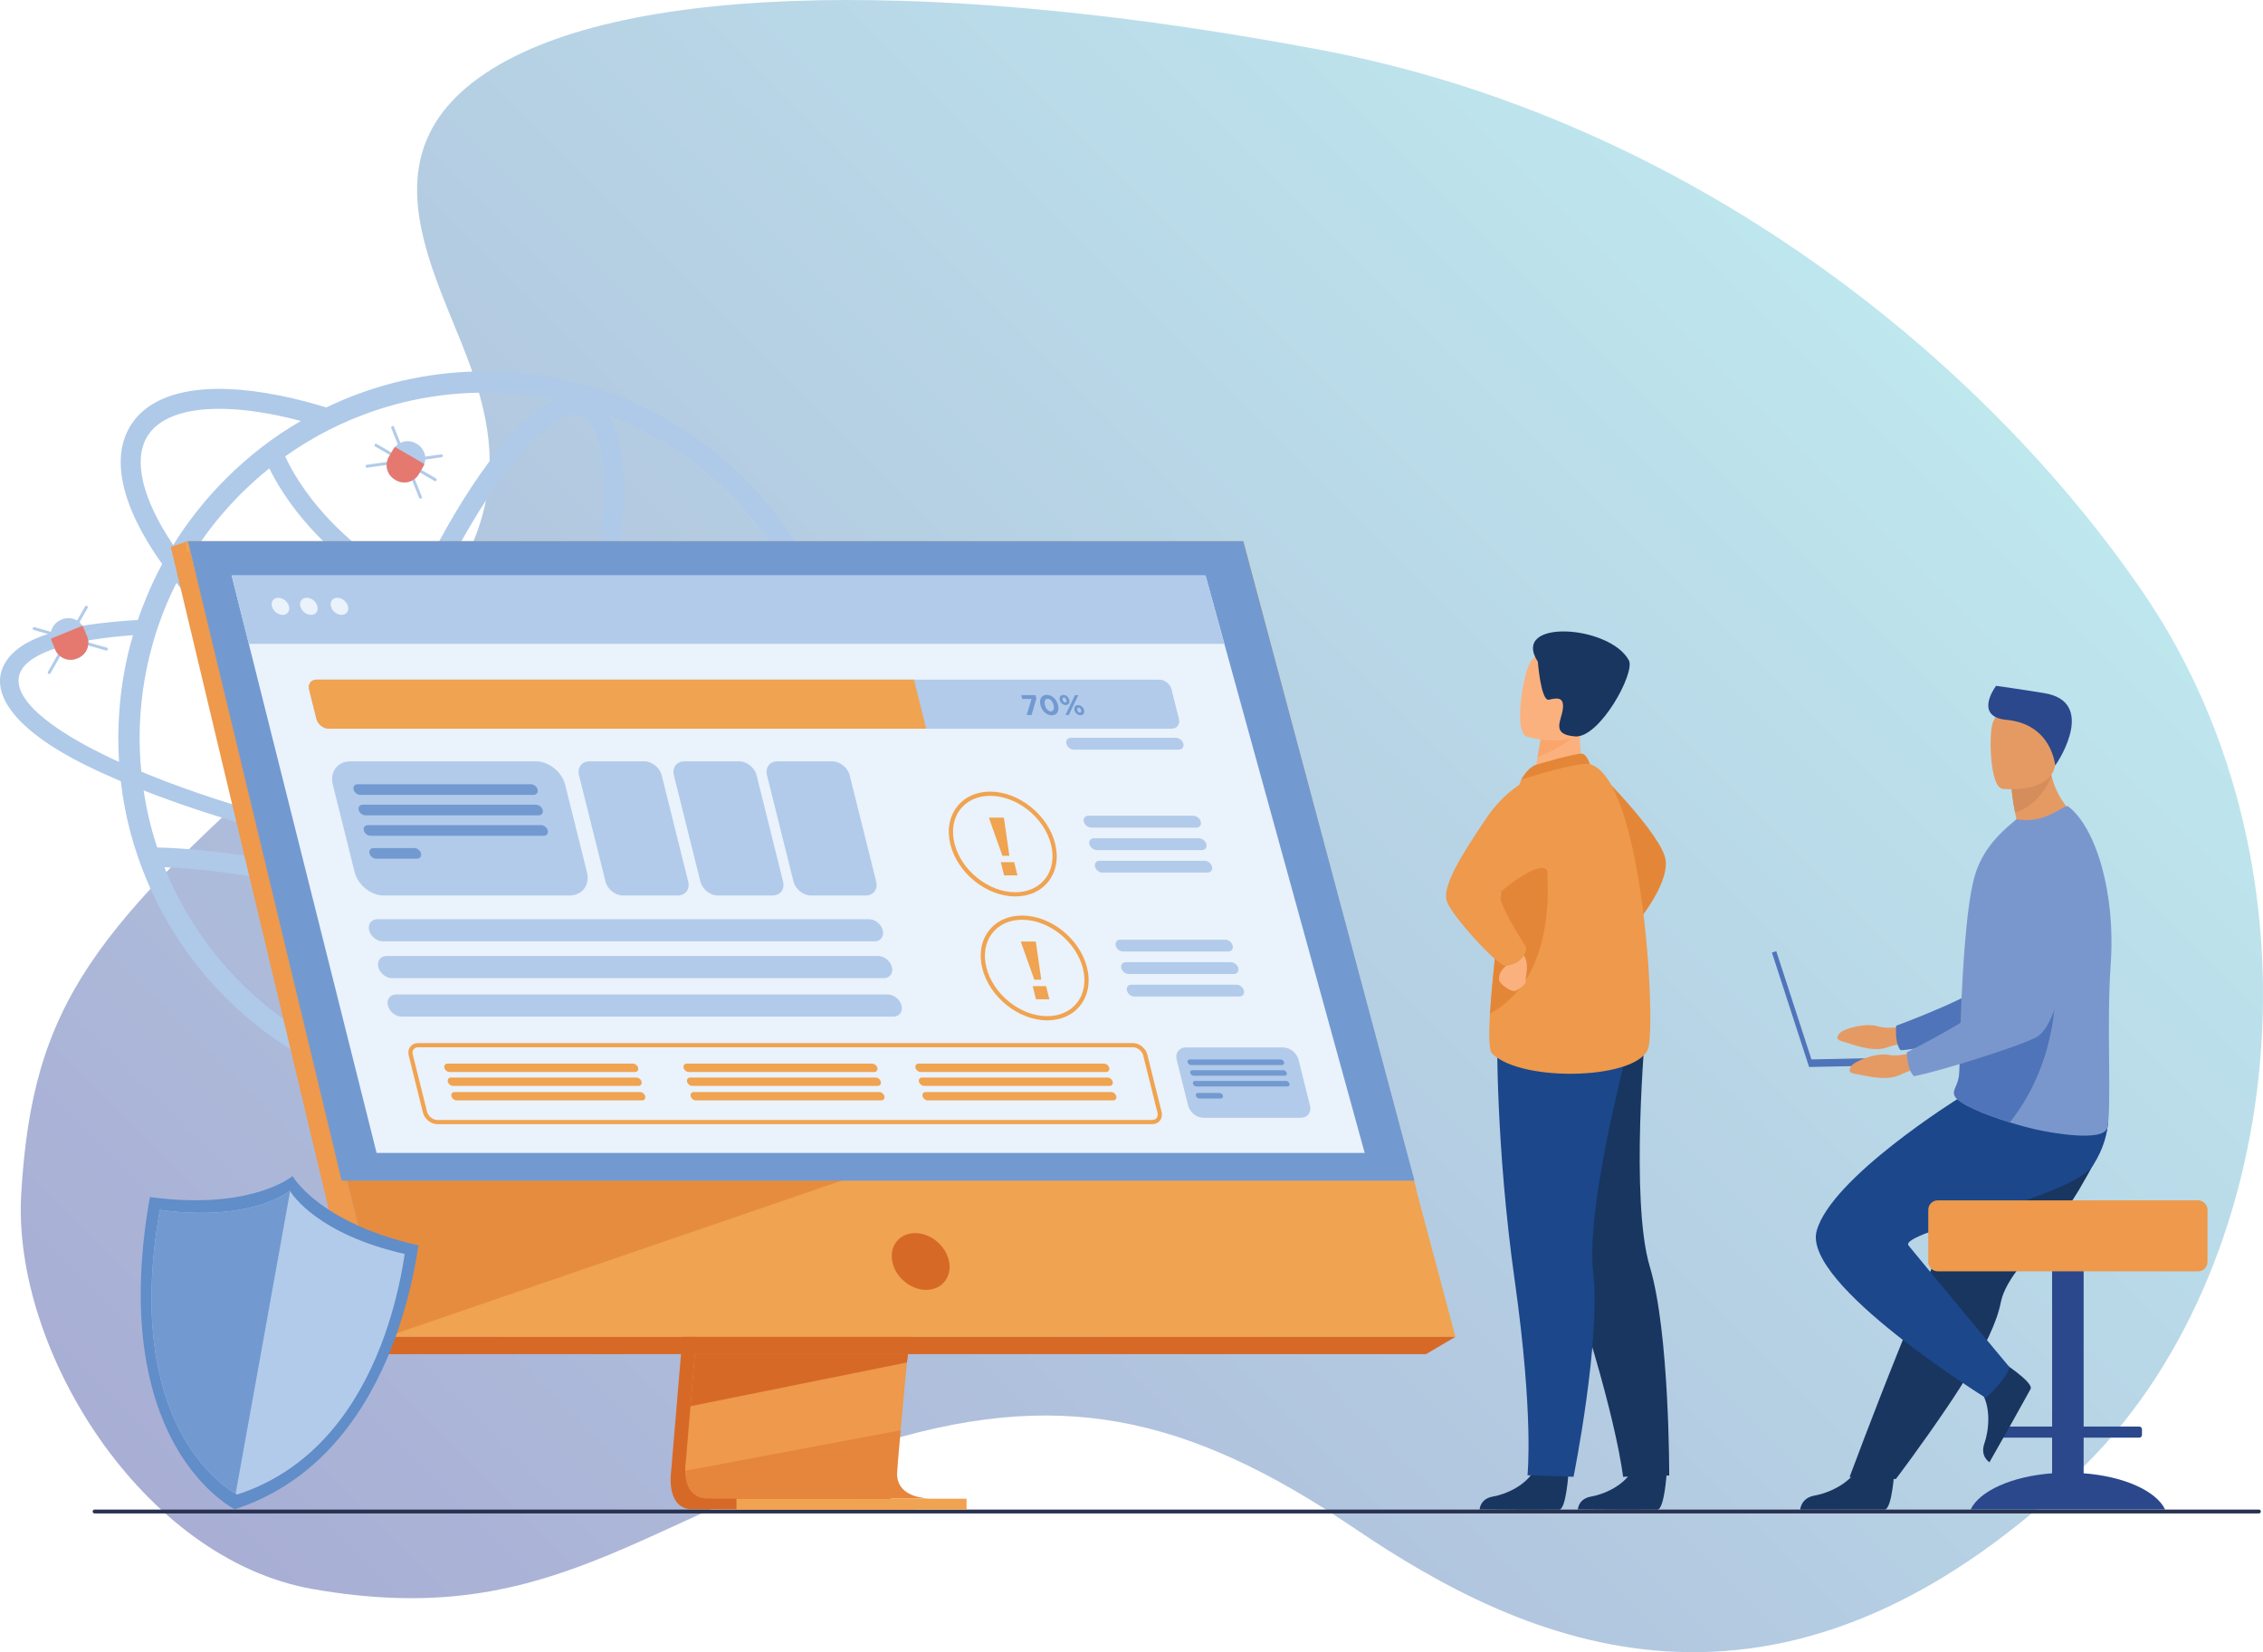 <?xml version="1.0" encoding="utf-8"?>
<!-- Generator: Adobe Illustrator 17.0.0, SVG Export Plug-In . SVG Version: 6.00 Build 0)  -->
<!DOCTYPE svg PUBLIC "-//W3C//DTD SVG 1.1//EN" "http://www.w3.org/Graphics/SVG/1.1/DTD/svg11.dtd">
<svg version="1.1" id="Layer_1" xmlns="http://www.w3.org/2000/svg" xmlns:xlink="http://www.w3.org/1999/xlink" x="0px" y="0px"
	 width="821.826px" height="600px" viewBox="0 0 821.826 600" enable-background="new 0 0 821.826 600" xml:space="preserve">
<g>
	<linearGradient id="SVGID_1_" gradientUnits="userSpaceOnUse" x1="127.597" y1="617.488" x2="659.467" y2="85.617">
		<stop  offset="0" style="stop-color:#525DAA"/>
		<stop  offset="1" style="stop-color:#7FD0DE"/>
	</linearGradient>
	<path opacity="0.5" fill="url(#SVGID_1_)" d="M754.876,534.371c74.943-71.541,92.848-217.605,23.433-319.162
		C720.451,130.563,613.88,43.492,479.588,18.111C345.294-7.271,227.644-7.242,176.763,26.289
		c-41.638,27.44-22.283,65.657-9.225,98.132c17.431,43.353,20,77.773-51.71,140.753C33.967,337.066,11.81,364.055,7.707,433.571
		C4.369,490.11,51.572,566.162,113.512,577.058c86.229,15.172,118.235-24.902,202.596-51.916
		c67.675-21.672,114.613-11.538,175.97,29.995C553.437,596.672,644.895,639.358,754.876,534.371z"/>
	<g>
		<g>
			<path fill="#293250" d="M820.348,549.606H34.347c-0.386,0-0.701-0.316-0.701-0.702l0,0c0-0.386,0.315-0.701,0.701-0.701h786.001
				c0.386,0,0.701,0.316,0.701,0.701l0,0C821.049,549.29,820.733,549.606,820.348,549.606z"/>
		</g>
		<path fill="#AFC9E9" d="M323.783,294.963l-10.317-0.237c3.315,4.296,4.059,8.254,1.996,11.603
			c-2.063,3.416-7.002,6.224-14.376,8.355c5.581-14.85,8.389-30.511,8.389-46.579c0-17.996-3.518-35.45-10.486-51.856
			c-6.697-15.865-16.304-30.139-28.549-42.351c-12.245-12.245-26.486-21.852-42.351-28.583
			c-16.44-6.935-33.894-10.452-51.856-10.452c-17.996,0-35.45,3.518-51.89,10.452c-1.962,0.846-3.924,1.725-5.818,2.639
			c-0.006,0.003-0.012,0.006-0.018,0.009c-5.73-1.749-11.312-3.182-16.698-4.273c-27.186-5.517-46.479-1.704-54.316,10.737
			c-7.458,11.832-3.398,29.642,11.401,50.414c-0.002,0.003-0.004,0.007-0.005,0.01c-1.996,3.687-3.789,7.476-5.446,11.4
			c-1.251,2.943-2.368,5.886-3.383,8.896c-27.805,1.657-42.689,6.551-48.101,15.414c-6.292,10.317,2.3,24.163,29.801,37.626
			c3.789,1.86,7.848,3.687,12.11,5.514c1.421,12.482,4.634,24.626,9.573,36.262c6.698,15.865,16.304,30.139,28.549,42.384
			c12.245,12.211,26.486,21.818,42.351,28.55c16.44,6.934,33.894,10.452,51.89,10.452c17.962,0,35.416-3.518,51.856-10.452
			c15.865-6.732,30.105-16.338,42.351-28.55c11.907-11.907,21.345-25.776,28.008-41.133c13.564-2.808,22.495-7.205,26.046-13.023
			C326.962,304.164,326.658,299.699,323.783,294.963z M291.952,316.781c-9.031,1.623-20.296,2.571-33.454,2.706
			c-20.418,0.249-43.868-1.364-68.58-4.62c2.079-4.527,4.118-9.178,6.106-13.936c7.668,2.566,15.111,4.597,22.208,6.038
			c8.131,1.651,15.552,2.465,22.175,2.465c15.525,0,26.648-4.482,32.141-13.202c0.904-1.436,1.642-2.959,2.21-4.568h-7.914
			c-0.131,0.241-0.271,0.479-0.416,0.711c-4.08,6.477-13.199,9.823-26.002,9.82c-6.124,0-13.095-0.764-20.756-2.32
			c-6.678-1.355-13.681-3.257-20.902-5.654c1.905-4.767,3.758-9.627,5.547-14.56c4.824-13.301,8.954-26.487,12.295-39.149
			c15.226,2.245,31.567,3.372,48.932,3.372c10.811,0,22.021-0.436,33.6-1.31c1.719,8.335,2.588,16.866,2.588,25.529
			C301.728,284.984,298.447,301.356,291.952,316.781z M127.071,382.836c-3.849-1.396-5.803-6.921-6.764-11.309
			c-1.519-6.935-1.794-16.677-0.795-28.171c0.506-5.813,1.318-11.994,2.412-18.459c15.777,4.205,31.4,9.612,46.613,16.129
			c-3.427,5.909-6.892,11.388-10.356,16.354c-6.601,9.463-13.057,16.763-18.669,21.112
			C135.961,381.245,130.92,384.232,127.071,382.836z M172.022,334.841c-15.924-6.862-32.295-12.533-48.831-16.91
			c0.583-3.001,1.222-6.054,1.916-9.154c4.598,1.046,9.261,2.058,13.983,3.032c13.817,2.826,27.601,5.225,41.094,7.166
			C177.512,324.504,174.784,329.804,172.022,334.841z M142.135,306.802c-5.339-1.098-10.6-2.246-15.77-3.438
			c2.434-10.128,5.424-20.688,8.915-31.447c18.146,11.155,36.601,20.229,54.074,26.669c-2.192,5.233-4.444,10.336-6.743,15.275
			C169.338,311.957,155.759,309.596,142.135,306.802z M97.815,170.082c1.156,2.368,2.753,5.305,4.905,8.632
			c9.174,14.177,21.29,24.454,29.838,30.579c4.909,3.517,10.147,6.777,15.7,9.775c-5.068,11.043-9.895,22.829-14.333,35.066
			c-0.827,2.282-1.632,4.559-2.419,6.832c-26.51-17.256-48.954-37.056-63.678-56.219c-0.002-0.003-0.004-0.005-0.006-0.008
			c3.686-6.288,7.912-12.239,12.646-17.817c1.962-2.3,3.992-4.533,6.123-6.698c0.304-0.304,0.575-0.575,0.879-0.879
			C90.764,176.052,94.218,172.966,97.815,170.082z M211.169,150.959c3.849,1.396,5.803,6.921,6.764,11.309
			c1.519,6.936,1.794,16.677,0.795,28.171c-1.094,12.582-3.614,26.872-7.363,42.088c-4.528-0.779-8.952-1.66-13.259-2.651
			c-14.882-3.423-28.448-8.104-40.564-13.984c7.229-15.076,14.874-28.521,22.517-39.478c6.601-9.463,13.057-16.763,18.669-21.112
			c2.928-2.269,6.869-4.698,10.32-4.698C209.781,150.605,210.494,150.715,211.169,150.959z M196.041,236.645
			c4.409,1.024,8.938,1.932,13.57,2.739c-3.254,12.244-7.262,24.996-11.932,37.872c-1.8,4.963-3.664,9.849-5.581,14.637
			c-17.542-6.441-36.161-15.653-54.466-27.031c0.946-2.766,1.922-5.54,2.931-8.321c4.339-11.963,9.047-23.476,13.985-34.258
			C166.989,228.312,180.863,233.121,196.041,236.645z M264.959,179.345c11.535,11.535,20.6,24.964,26.926,39.915
			c2.256,5.341,4.127,10.8,5.612,16.356c-28.93,2.115-55.441,1.451-79.139-1.979c3.761-15.365,6.292-29.819,7.403-42.585
			c1.226-14.098,1.077-30.797-4.639-40.195c1.325,0.509,2.644,1.04,3.957,1.596C240.029,158.778,253.457,167.81,264.959,179.345z
			 M176.232,142.575c8.694,0,17.245,0.875,25.604,2.611c-9.86,4.292-19.926,16.237-27.567,27.191
			c-7.821,11.21-15.63,24.931-23.005,40.289c-4.976-2.704-9.683-5.624-14.104-8.761c-14.668-10.406-23.455-21.303-28.244-28.611
			c-2.542-3.88-4.257-7.186-5.349-9.558c5.149-3.662,10.562-6.933,16.223-9.788c0.002,0.001,0.003,0.001,0.005,0.002
			c2.304-1.163,4.654-2.251,7.039-3.272c0.173-0.074,0.344-0.15,0.518-0.223c0.039-0.018,0.08-0.033,0.12-0.051
			c0.509-0.215,1.02-0.424,1.531-0.631c0.137-0.054,0.277-0.11,0.412-0.164C144.266,145.62,160.029,142.575,176.232,142.575z
			 M53.614,158.283c4.08-6.477,13.199-9.82,26.002-9.82c6.124,0,13.095,0.764,20.756,2.32c2.909,0.589,5.88,1.282,8.901,2.079
			c0.003,0.001,0.005,0.002,0.008,0.002c-9.942,5.75-19.072,12.784-27.29,21.035c-1.725,1.691-3.383,3.45-5.006,5.277
			c-2.03,2.233-3.958,4.567-5.818,6.935c-2.977,3.789-5.717,7.746-8.254,11.805c-0.002,0.003-0.004,0.007-0.006,0.01
			C51.594,181.127,48.192,166.883,53.614,158.283z M60.546,219.26c1.116-2.571,2.266-5.108,3.518-7.577
			c0.001-0.002,0.002-0.004,0.003-0.006c15.503,19.378,38.354,39.188,65.053,56.368c-3.786,11.522-7.016,22.846-9.622,33.698
			c-19.424-4.699-37.426-10.017-53.201-15.709c-3.315-1.184-6.529-2.402-9.607-3.62c-1.827-0.71-3.62-1.454-5.378-2.199
			c-0.271-2.706-0.474-5.446-0.541-8.186c-0.034-1.319-0.068-2.605-0.068-3.924c0-1.522,0.034-3.078,0.068-4.6
			c0.44-11.4,2.368-22.529,5.751-33.285c0.575-1.827,1.184-3.62,1.861-5.412C59.057,222.947,59.768,221.086,60.546,219.26z
			 M37.916,274.194C13.933,262.49,2.973,251.192,7.878,243.175c3.958-6.495,18.368-10.892,40.423-12.516
			c-2.706,9.133-4.364,18.57-5.006,28.144c-0.203,2.841-0.304,5.683-0.338,8.558v0.744c0,2.875,0.102,5.75,0.271,8.592
			C41.4,275.885,39.641,275.039,37.916,274.194z M56.114,288.57c3.247,1.218,6.562,2.435,9.979,3.62
			c15.705,5.442,33.31,10.5,52.142,14.987c-0.684,3.051-1.315,6.058-1.894,9.018c-1.539-0.373-3.079-0.739-4.62-1.09
			c-26.035-5.926-45.572-7.132-54.628-7.336c-2.243-6.757-3.893-13.668-4.937-20.722C53.476,287.555,54.795,288.062,56.114,288.57z
			 M60.546,316.95c-0.283-0.672-0.558-1.345-0.829-2.02c9.659,0.389,27.565,1.852,50.438,7.058c1.637,0.372,3.272,0.763,4.907,1.161
			c-1.177,6.866-2.046,13.427-2.582,19.595c-1.016,11.684-1.088,25.156,2.171,34.776c-9.919-5.584-19.016-12.492-27.179-20.655
			C75.937,345.33,66.871,331.901,60.546,316.95z M225.077,383.757c-15.492,6.562-31.898,9.877-48.845,9.877
			c-13.055,0-25.808-1.97-38.06-5.873c9.285-4.867,18.614-16.044,25.799-26.342c3.706-5.312,7.409-11.191,11.065-17.536
			c21.078,9.546,41.346,21.272,60.385,34.934C232.061,380.613,228.612,382.262,225.077,383.757z M264.959,356.865
			c-6.938,6.958-14.578,13.003-22.829,18.095c-19.999-14.617-41.367-27.128-63.629-37.256c3.061-5.608,6.077-11.531,9.022-17.714
			c20.377,2.701,39.967,4.321,57.851,4.74c4.668,0.135,9.201,0.135,13.598,0.102c11.399-0.135,21.547-0.812,30.241-2.03
			C283.123,335.419,274.971,346.853,264.959,356.865z"/>
		<g>
			<path fill="#E48638" d="M578.655,278.418c0,0,25.094,24.696,26.242,34.008c1.148,9.312-11.382,23.88-11.382,23.88
				L578.655,278.418z"/>
			<path fill="#183660" d="M569.598,534.917c0,0-0.814,13.129-3.354,13.317c-0.338,0.025-12.883,0.025-12.883,0.025l-16.014-0.093
				c0,0,0.104-3.858,4.785-4.674c4.681-0.816,12.516-4.105,15.352-10.292C560.468,526.691,569.598,534.917,569.598,534.917z"/>
			<path fill="#183660" d="M605.267,534.917c0,0-0.814,13.129-3.354,13.317c-0.338,0.025-12.883,0.025-12.883,0.025l-16.014-0.093
				c0,0,0.105-3.858,4.786-4.674c4.681-0.816,12.516-4.105,15.351-10.292C596.137,526.691,605.267,534.917,605.267,534.917z"/>
			<path fill="#183660" d="M551.863,393.82c0,0,4.189,26.787,19.813,74.338c15.624,47.552,17.753,68.142,17.753,68.142l16.761-0.47
				c0,0,0.143-51.968-7.058-75.88c-7.201-23.912-1.554-86.205-1.554-86.205L551.863,393.82z"/>
			<path fill="#1C478A" d="M543.707,375.214c0,0-0.593,40.366,6.391,89.929c6.984,49.563,4.617,70.602,4.617,70.602l16.727,0.556
				c0,0,9.996-49.581,7.131-74.389c-2.866-24.807,13.689-85.125,13.689-85.125L543.707,375.214z"/>
			<path fill="#FAB17E" d="M576.089,280.751l-7.889,5.843l-11.402-2.4c0.158-1.04,0.91-5.349,1.596-9.253
				c0.041-0.23,0.083-0.46,0.122-0.686c0.587-3.321,1.094-6.174,1.094-6.174l10.649-5.308l3.971-1.979
				c-0.01,0.07-0.308,3.686-0.349,4.214C573.134,274.383,576.089,280.751,576.089,280.751z"/>
			<path fill="#E48638" d="M557.595,277.803c0.25-0.105,15.51-4.609,17.168-4.061c1.658,0.547,2.639,3.755,2.639,3.755
				l-24.961,5.643C552.441,283.14,554.406,279.146,557.595,277.803z"/>
			<path fill="#EE994B" d="M598.689,380.197c-2.587,11.801-45.638,13.2-56.735,2.488c-1.262-1.221-1.324-6.901-0.848-14.56
				c0.931-14.964,3.921-37.474,4.038-48.974c0.057-5.554,0.82-11.234,1.836-16.392c2.163-10.994,5.461-19.62,5.461-19.62
				s21.027-6.798,24.962-5.642C596.358,283.066,601.275,368.397,598.689,380.197z"/>
			<path fill="#E48638" d="M541.106,368.125c0.931-14.964,3.921-37.474,4.038-48.974c0.057-5.554,0.82-11.234,1.836-16.392
				l12.649-2.232C559.629,300.527,571.996,351.04,541.106,368.125z"/>
			<path fill="#FAB17E" d="M547.955,347.267c0,0,0.862,2.061-0.948,3.445c-1.811,1.384-2.985,3.625-2.571,5.264
				c0.415,1.638,4.387,4.311,5.764,3.88c1.377-0.431,4.179-2.589,3.877-3.453c-0.302-0.864,1.885-7.583-1.472-10.17
				C549.249,343.646,547.955,347.267,547.955,347.267z"/>
			<path fill="#EE994B" d="M562.075,280.52c0,0-12.311,1.9-22.141,16.386c-9.829,14.485-16.296,25.255-14.485,30.476
				c1.811,5.221,18.316,23.328,21.161,23.328c2.845,0,7.437-2.07,7.696-6.726c0,0-11.62-17.416-9.331-20.025
				c0.978-1.115,15.086-12.568,17.101-7.395C565.407,325.124,562.075,280.52,562.075,280.52z"/>
			<path fill="#F9A56C" d="M573.08,265.174c-2.338,4.475-11.053,8.345-14.687,9.767c0.041-0.23,0.083-0.46,0.122-0.686
				c0.587-3.321,1.094-6.174,1.094-6.174l10.649-5.308C572.612,262.737,574.045,263.332,573.08,265.174z"/>
			<path fill="#FAB17E" d="M554.434,267.458c0,0,19.213,5.993,22.761-6.029c3.548-12.022,8.418-19.346-3.699-23.68
				c-12.117-4.335-15.865-0.454-18.025,3.271C553.309,244.744,549.527,265.589,554.434,267.458z"/>
			<path fill="#183660" d="M558.483,240.32c0,0,1.109,14.433,4.014,13.781c2.905-0.652,5.539-1.139,5.078,3.219
				c-0.46,4.357-4.523,9.419,4.407,10.113c8.93,0.694,21.972-23.155,19.554-27.629C584.56,226.895,548.376,224.585,558.483,240.32z"
				/>
		</g>
		<g>
			<g>
				<path fill="#E59A64" d="M694.06,372.234c0,0-7.369,1.893-12.053,0.482c-4.685-1.411-12.747,0.906-14.046,2.615
					c-1.298,1.708-0.821,2.387,1.496,2.976c2.317,0.59,10.525,4.091,15.92,2.064c5.395-2.026,12.431-2.1,12.431-2.1L694.06,372.234z
					"/>
				<path fill="#5074B9" d="M757.748,308.22c0,0-8.278,58.837-21.986,64.107c-6.764,2.6-36.656,8.495-45.498,9.087
					c0,0-2.166-1.757-1.638-8.91c0,0,31.318-11.498,35.767-17.751c6.622-9.306-4.111-38.017,4.198-46.758
					C736.9,299.255,750.894,295.499,757.748,308.22z"/>
			</g>
			<path fill="#2B488C" d="M756.691,535.034v-12.939h20.196c0.545,0,0.991-0.446,0.991-0.991v-2.055
				c0-0.545-0.446-0.991-0.991-0.991h-20.196v-73.025c0-2.049-1.677-3.726-3.726-3.726h-3.997c-2.049,0-3.726,1.677-3.726,3.726
				v73.025h-20.196c-0.545,0-0.991,0.446-0.991,0.991v2.055c0,0.545,0.446,0.991,0.991,0.991h20.196v12.939
				c-14.614,1.104-26.32,6.368-29.605,13.165h70.657C783.011,541.401,771.305,536.138,756.691,535.034z"/>
			<path fill="#183660" d="M754.958,432.177c-2.415,4.096-5.208,7.935-8.087,11.57c-8.897,11.232-18.583,20.493-20.27,29.247
				c-0.335,1.745-0.868,3.624-1.564,5.603c-0.704,2.005-1.576,4.113-2.581,6.293c-3.775,8.201-9.422,17.391-15.059,25.744
				c-9.745,14.44-18.909,26.49-18.909,26.49l-16.806-0.716c0.673-1.684,8.003-21.623,17.808-45.989
				c3.982-9.891,8.215-20.413,12.3-30.559c0.545-1.355,1.089-2.704,1.627-4.042c1.249-3.105,2.478-6.162,3.678-9.138
				c9.207-22.879,16.54-41.098,16.54-41.098s36.798-13.94,40.62-4.907C767.408,408.124,764.841,415.42,754.958,432.177z"/>
			<path fill="#183660" d="M687.964,534.07c0,0-0.822,13.934-3.505,14.133c-0.357,0.026-30.692,0-30.692,0s0.242-4.214,5.186-5.075
				c4.944-0.862,13.22-4.337,16.216-10.872C678.32,525.381,687.964,534.07,687.964,534.07z"/>
			<path fill="#183660" d="M726.878,494.452c0,0,11.689,7.511,10.555,9.951c-0.151,0.324-6.611,11.894-6.611,11.894l-8.332,14.722
				c0,0-3.505-2.084-1.847-6.821s2.658-13.657-1.587-19.458C714.59,498.637,726.878,494.452,726.878,494.452z"/>
			<path fill="#1C478A" d="M711.354,398.807c0,0-46.48,28.931-51.636,48.266c-5.156,19.335,61.442,60.583,61.442,60.583
				s7.304-6.445,8.593-11.171c0,0-30.103-36.066-36.633-44.15c-4.01-4.965,59.297-17.188,67.031-29.219
				c7.734-12.03,4.965-22.153,4.965-22.153L711.354,398.807z"/>
			<path fill="#EE994B" d="M798.232,435.911h-94.531c-1.891,0-3.438,1.547-3.438,3.438v18.906c0,1.891,1.547,3.438,3.438,3.438
				h94.531c1.891,0,3.438-1.547,3.438-3.438v-18.906C801.67,437.459,800.123,435.911,798.232,435.911z"/>
			<path fill="#E59A64" d="M754.793,297.118c0,0-18.342,10.254-29.409,7.392c0,0,2.502-3.566,7.038-6.376
				c-0.242-1.077-0.454-2.091-0.636-3.034c-1.059-5.403-1.249-8.547-1.249-8.547l8.451-7.572c2.338,0.495,4.522,0.959,5.682,1.204
				c0.109,0.558,0.229,1.1,0.365,1.632C747.671,292.333,754.793,297.118,754.793,297.118z"/>
			<path fill="#7A97CD" d="M766.511,350.379c-1.585,21.319,0.501,53.739-1.298,59.353c-1.554,4.846-19.233,1.965-26.292,0.349
				c-2.612-0.6-5.776-1.454-9.042-2.466c-9.115-2.823-19.049-6.853-20.115-9.845c-0.039-0.117-0.076-0.232-0.097-0.344
				c0-0.003,0-0.005,0-0.005c-0.018-0.076-0.031-0.151-0.041-0.224c-0.047-0.352-0.018-0.685,0.06-1.024
				c0.355-1.525,1.723-3.175,1.884-6.952c0.18-4.215,0.154-9.18,0.313-14.518c0.008-0.602,0.016-1.259,0.081-1.856l0.003-0.219
				c0.002-0.115,0.005-0.227,0.008-0.341c0.154-5.953,0.466-12.214,0.826-18.42c0.229-3.9,0.495-7.762,0.8-11.461
				c0.795-9.55,1.866-18.042,3.284-23.409c2.317-8.753,7.426-14.461,12.078-18.645l3.363-2.885
				c3.753,0.821,8.192,0.276,12.206-1.626c4.342-2.062,5.844-3.54,6.599-2.982C761.165,300.6,768.383,324.32,766.511,350.379z"/>
			<path fill="#5074B9" d="M729.88,407.616c-9.115-2.823-19.049-6.853-20.115-9.845c-0.039-0.117-0.076-0.232-0.097-0.344
				c0-0.003,0-0.005,0-0.005c0-0.073-0.015-0.149-0.041-0.224c-0.047-0.352-0.018-0.685,0.06-1.024
				c0.355-1.525,1.723-3.175,1.884-6.952c0.18-4.215,0.154-9.18,0.313-14.518c0.008-0.602,0.016-1.259,0.081-1.856l0.003-0.219
				c0.002-0.115,0.005-0.227,0.008-0.341l34.432-15.616C746.407,356.672,748.391,384.421,729.88,407.616z"/>
			<path fill="#D58D5C" d="M745.034,281.818c-1.252,3.162-4.997,10.616-13.249,13.283c-1.059-5.403-1.249-8.547-1.249-8.547
				l8.451-7.572c2.338,0.495,4.522,0.959,5.682,1.204C744.778,280.744,744.898,281.286,745.034,281.818z"/>
			<path fill="#E59A64" d="M727.194,286.472c0,0,18.133,2.045,19.233-9.267c1.1-11.312,4.181-18.666-7.35-20.451
				c-11.531-1.784-14.203,2.313-15.489,6C722.302,266.441,722.505,285.648,727.194,286.472z"/>
			<path fill="#2B488C" d="M746.349,277.986c0,0-1.15-15.015-17.656-16.571c-11.305-1.065-5.002-10.796-3.797-12.348
				c0,0,8.662,1.188,17.541,2.655C761.072,254.801,748.179,275.648,746.349,277.986z"/>
			<polygon fill="#5074B9" points="702.778,383.772 657.846,384.732 645.071,345.416 643.483,345.932 656.988,387.494 
				702.837,386.515 			"/>
			<g>
				<path fill="#E59A64" d="M697.852,381.279c0,0-7.116,2.693-11.927,1.807c-4.811-0.886-12.569,2.307-13.671,4.147
					c-1.102,1.841-0.554,2.463,1.814,2.793c2.368,0.33,10.912,2.905,16.05,0.297s12.124-3.458,12.124-3.458L697.852,381.279z"/>
				<path fill="#7A97CD" d="M754.095,310.634c0,0-1.741,59.391-14.784,66.14c-6.436,3.33-35.496,12.484-44.219,14.047
					c0,0-2.347-1.508-2.611-8.675c0,0,29.859-14.88,33.592-21.586c5.555-9.979-8.277-37.333-0.982-46.935
					C732.385,304.023,745.88,298.747,754.095,310.634z"/>
			</g>
		</g>
		<g>
			<g>
				<path fill="#D76927" d="M262.111,315.758l-18.426,219.092c0,0-1.931,13.281,7.948,13.304c16.243,0.039,80.845,0,80.845,0
					s-12.225-2.765-12.077-8.985c0.175-7.332,21.536-225.485,21.536-225.485L262.111,315.758z"/>
				<path fill="#EE994B" d="M337.72,544.179c-3.195,0.009-64.898,0.203-80.716,0c-6.893-0.086-8.102-6.129-8.159-10.041
					c-0.028-1.875,0.209-3.261,0.209-3.261l0.479-5.694l1.222-14.514l1.078-12.823l1.386-16.478l1.167-13.908l13.093-155.68
					l79.827-2.072c0,0-8.997,91.296-15.361,157.751c-0.711,7.404-1.386,14.504-2.011,21.131c-0.203,2.116-0.397,4.185-0.587,6.199
					c-0.59,6.288-1.129,12.061-1.599,17.16c-0.247,2.687-0.476,5.184-0.682,7.471c-0.812,8.962-1.288,14.685-1.294,15.773
					c-0.003,0.634,0.051,1.224,0.155,1.773C327.239,543.951,336.521,544.179,337.72,544.179z"/>
				<polygon fill="#F0A350" points="68.247,196.536 113.13,376.822 119.275,401.512 140.18,485.484 528.548,485.484 
					451.498,196.536 				"/>
				<polygon fill="#EE994B" points="68.246,196.536 62.026,198.609 131.91,491.756 140.18,485.485 				"/>
				<polygon fill="#D76927" points="131.91,491.756 517.888,491.756 528.547,485.485 140.18,485.485 				"/>
				<rect x="267.454" y="544.267" fill="#F0A350" width="83.57" height="3.971"/>
				<polygon fill="#F0A350" points="509.733,432.241 446.715,200.356 67.626,200.356 67.626,196.536 451.497,196.536 
					514.304,431.725 				"/>
				<polygon fill="#D76927" points="329.78,491.755 329.348,494.791 250.755,510.669 251.833,497.846 252.347,491.755 				"/>
				<path opacity="0.4" fill="#D76927" d="M337.72,544.179c-3.195,0.009-64.898,0.203-80.716,0
					c-6.893-0.086-8.102-6.129-8.159-10.041l78.222-14.717c-0.812,8.962-1.288,14.685-1.294,15.773
					c-0.003,0.634,0.051,1.224,0.155,1.773C327.239,543.951,336.521,544.179,337.72,544.179z"/>
				<polygon opacity="0.4" fill="#D76927" points="310.784,426.99 140.18,485.485 119.275,401.512 				"/>
				<polygon fill="#729AD1" points="68.246,196.536 451.497,196.536 513.681,428.759 124.084,428.759 				"/>
			</g>
			<path fill="#D76927" d="M344.659,458.115c-1.107-5.695-6.621-10.312-12.316-10.312c-5.695,0-9.415,4.617-8.308,10.312
				c1.107,5.695,6.621,10.312,12.316,10.312C342.047,468.427,345.766,463.811,344.659,458.115z"/>
			<polygon fill="#EAF2FB" points="495.605,418.696 136.766,418.696 96.128,256.809 93.013,244.394 90.354,233.805 84.122,208.975 
				437.789,208.975 444.633,233.805 447.553,244.394 450.975,256.809 			"/>
			<polygon fill="#B2CBEA" points="444.633,233.805 90.354,233.805 84.122,208.975 437.789,208.975 			"/>
			<g>
				<path fill="#EAF2FB" d="M101.083,217.092c-1.714,0-2.758,1.39-2.33,3.104c0.427,1.714,2.163,3.104,3.878,3.104
					c1.714,0,2.757-1.39,2.33-3.104C104.533,218.482,102.797,217.092,101.083,217.092z"/>
				<path fill="#EAF2FB" d="M111.396,217.092c-1.714,0-2.758,1.39-2.33,3.104c0.427,1.714,2.164,3.104,3.878,3.104
					c1.714,0,2.758-1.39,2.33-3.104C114.846,218.482,113.11,217.092,111.396,217.092z"/>
				<path fill="#EAF2FB" d="M126.379,220.196c-0.427-1.714-2.163-3.104-3.878-3.104c-1.714,0-2.758,1.39-2.33,3.104
					c0.427,1.714,2.164,3.104,3.878,3.104C125.763,223.3,126.807,221.91,126.379,220.196z"/>
			</g>
			<g>
				<g>
					<path fill="#F0A350" d="M383.168,306.332c-2.591-10.39-13.16-18.844-23.56-18.844c-5.015,0-9.289,1.935-12.034,5.448
						c-2.859,3.66-3.718,8.548-2.417,13.764c2.591,10.39,13.16,18.844,23.56,18.844c5.015,0,9.289-1.935,12.034-5.449
						C383.61,316.436,384.469,311.548,383.168,306.332z M379.551,319.159c-2.45,3.136-6.298,4.863-10.834,4.863
						c-9.745,0-19.651-7.935-22.083-17.69c-1.185-4.751-0.425-9.176,2.14-12.458c2.45-3.136,6.298-4.863,10.834-4.863
						c9.745,0,19.651,7.936,22.083,17.69C382.876,311.452,382.116,315.876,379.551,319.159z"/>
					<polygon fill="#F0A350" points="366.554,310.771 364.66,297.525 364.51,296.926 359.176,296.926 359.326,297.525 
						364.036,310.771 					"/>
					<polygon fill="#F0A350" points="363.451,313.109 364.646,317.903 369.501,317.903 368.305,313.109 					"/>
				</g>
				<g>
					<path fill="#F0A350" d="M394.752,351.332c-2.591-10.391-13.16-18.844-23.56-18.844c-5.015,0-9.289,1.935-12.034,5.448
						c-2.859,3.66-3.718,8.548-2.417,13.764c2.591,10.391,13.16,18.844,23.56,18.844c5.015,0,9.289-1.935,12.034-5.448
						C395.194,361.436,396.053,356.548,394.752,351.332z M391.135,364.159c-2.45,3.136-6.298,4.863-10.834,4.863
						c-9.745,0-19.651-7.936-22.083-17.69c-1.185-4.752-0.425-9.176,2.14-12.459c2.45-3.136,6.298-4.863,10.834-4.863
						c9.745,0,19.651,7.936,22.083,17.69C394.46,356.452,393.7,360.876,391.135,364.159z"/>
					<polygon fill="#F0A350" points="378.138,355.771 376.244,342.525 376.094,341.926 370.76,341.926 370.91,342.525 
						375.62,355.771 					"/>
					<polygon fill="#F0A350" points="375.034,358.108 376.23,362.903 381.084,362.903 379.889,358.108 					"/>
				</g>
				<g>
					<path fill="#B2CBEA" d="M434.462,300.547c1.179,0,1.904-0.965,1.61-2.144c-0.294-1.179-1.499-2.144-2.679-2.144h-38.188
						c-1.179,0-1.904,0.965-1.61,2.144c0.294,1.179,1.5,2.144,2.679,2.144H434.462z"/>
					<path fill="#B2CBEA" d="M429.735,270.085c-0.294-1.179-1.499-2.144-2.679-2.144h-38.188c-1.179,0-1.904,0.965-1.61,2.144
						c0.294,1.179,1.5,2.144,2.679,2.144h38.188C429.305,272.229,430.029,271.264,429.735,270.085z"/>
					<path fill="#B2CBEA" d="M436.499,308.715c1.18,0,1.904-0.965,1.61-2.144s-1.499-2.144-2.679-2.144h-38.188
						c-1.179,0-1.904,0.965-1.61,2.144c0.294,1.179,1.499,2.144,2.679,2.144H436.499z"/>
					<path fill="#B2CBEA" d="M440.145,314.74c-0.294-1.179-1.499-2.144-2.679-2.144h-38.188c-1.179,0-1.904,0.965-1.61,2.144
						c0.294,1.179,1.5,2.144,2.679,2.144h38.188C439.715,316.884,440.439,315.919,440.145,314.74z"/>
					<path fill="#B2CBEA" d="M446.046,345.546c1.179,0,1.904-0.965,1.61-2.144c-0.294-1.179-1.5-2.144-2.679-2.144h-38.188
						c-1.179,0-1.904,0.965-1.61,2.144c0.294,1.179,1.499,2.144,2.679,2.144H446.046z"/>
					<path fill="#B2CBEA" d="M448.083,353.715c1.179,0,1.904-0.965,1.61-2.144c-0.294-1.179-1.499-2.144-2.679-2.144h-38.188
						c-1.179,0-1.904,0.965-1.61,2.144c0.294,1.179,1.499,2.144,2.679,2.144H448.083z"/>
					<path fill="#B2CBEA" d="M451.729,359.739c-0.294-1.179-1.5-2.144-2.679-2.144h-38.188c-1.179,0-1.904,0.965-1.61,2.144
						c0.294,1.18,1.499,2.144,2.679,2.144h38.188C451.299,361.883,452.023,360.918,451.729,359.739z"/>
				</g>
				<path fill="#B2CBEA" d="M428.127,261.07l-2.666-10.691c-0.489-1.961-2.493-3.564-4.453-3.564H114.925
					c-1.96,0-3.164,1.604-2.676,3.564l2.665,10.691c0.489,1.96,2.493,3.564,4.453,3.564h306.084
					C427.412,264.635,428.616,263.031,428.127,261.07z"/>
				<path fill="#F0A350" d="M331.903,246.815l4.443,17.819H119.368c-1.96,0-3.964-1.604-4.453-3.564l-2.665-10.69
					c-0.489-1.961,0.715-3.564,2.676-3.564H331.903z"/>
				<polygon fill="#729AD1" points="370.88,252.448 371.222,253.817 374.608,253.817 372.841,259.653 374.632,259.653 
					376.366,253.642 376.068,252.448 				"/>
				<path fill="#729AD1" d="M380.122,252.325c-1.915,0-2.803,1.637-2.283,3.726c0.526,2.11,2.195,3.726,4.12,3.726
					c1.925,0,2.803-1.637,2.283-3.726C383.716,253.941,382.027,252.325,380.122,252.325z M381.624,258.346
					c-0.957,0-1.829-0.978-2.158-2.295c-0.334-1.338,0.046-2.295,0.992-2.295s1.832,0.988,2.158,2.295
					C382.947,257.379,382.581,258.346,381.624,258.346z"/>
				<path fill="#729AD1" d="M393.686,257.893c-0.257-1.029-1.159-1.842-2.199-1.842c-1.05,0-1.555,0.823-1.301,1.842
					c0.257,1.029,1.159,1.843,2.199,1.843C393.435,259.736,393.938,258.902,393.686,257.893z M392.172,258.799
					c-0.412,0-0.784-0.422-0.905-0.906c-0.123-0.494,0-0.906,0.433-0.906c0.412,0,0.785,0.422,0.905,0.906
					C392.726,258.377,392.605,258.799,392.172,258.799z"/>
				<polygon fill="#729AD1" points="390.383,252.448 386.92,259.653 388.145,259.653 391.608,252.448 				"/>
				<path fill="#729AD1" d="M388.341,254.208c-0.257-1.029-1.159-1.842-2.199-1.842c-1.05,0-1.555,0.824-1.301,1.842
					c0.257,1.029,1.159,1.843,2.199,1.843C388.091,256.051,388.593,255.217,388.341,254.208z M385.922,254.208
					c-0.123-0.494,0.001-0.906,0.433-0.906c0.412,0,0.785,0.422,0.905,0.906c0.121,0.484-0.001,0.906-0.433,0.906
					C386.416,255.114,386.043,254.692,385.922,254.208z"/>
				<g>
					<path fill="#B2CBEA" d="M317.563,341.867c2.224,0,3.577-1.802,3.022-4.026l0,0c-0.554-2.224-2.806-4.026-5.03-4.026H137.078
						c-2.224,0-3.577,1.803-3.022,4.026l0,0c0.554,2.224,2.806,4.026,5.03,4.026H317.563z"/>
					<path fill="#B2CBEA" d="M320.896,355.235c2.224,0,3.577-1.803,3.023-4.027c-0.554-2.223-2.806-4.026-5.03-4.026H140.411
						c-2.224,0-3.577,1.803-3.023,4.026c0.554,2.224,2.807,4.027,5.03,4.027H320.896z"/>
					<path fill="#B2CBEA" d="M327.399,365.169c-0.554-2.223-2.807-4.026-5.03-4.026H143.892c-2.224,0-3.577,1.803-3.023,4.026
						c0.555,2.224,2.807,4.026,5.03,4.026h178.478C326.601,369.195,327.954,367.392,327.399,365.169z"/>
					<path fill="#B2CBEA" d="M219.896,320.141c0.697,2.795,3.527,5.06,6.322,5.06h19.907c2.795,0,4.496-2.266,3.799-5.06
						l-9.623-38.594c-0.697-2.795-3.527-5.06-6.322-5.06h-19.907c-2.795,0-4.496,2.266-3.799,5.06L219.896,320.141z"/>
					<path fill="#B2CBEA" d="M254.351,320.141c0.697,2.795,3.527,5.06,6.322,5.06h19.907c2.795,0,4.496-2.266,3.799-5.06
						l-9.622-38.594c-0.697-2.795-3.528-5.06-6.322-5.06h-19.907c-2.795,0-4.496,2.266-3.799,5.06L254.351,320.141z"/>
					<path fill="#B2CBEA" d="M288.162,320.141c0.697,2.795,3.527,5.06,6.322,5.06h19.907c2.795,0,4.496-2.266,3.799-5.06
						l-9.622-38.594c-0.697-2.795-3.527-5.06-6.322-5.06h-19.907c-2.795,0-4.496,2.266-3.799,5.06L288.162,320.141z"/>
				</g>
				<g>
					<path fill="#B2CBEA" d="M213.148,316.719l-7.916-31.75c-1.168-4.685-5.913-8.482-10.597-8.482H127.24
						c-4.685,0-7.535,3.797-6.367,8.482l7.916,31.75c1.168,4.685,5.912,8.482,10.597,8.482h67.395
						C211.466,325.201,214.316,321.404,213.148,316.719z"/>
					<g>
						<path fill="#729AD1" d="M193.785,288.665c1.062,0,1.714-0.869,1.449-1.931l0,0c-0.265-1.062-1.35-1.931-2.412-1.931H129.85
							c-1.062,0-1.714,0.869-1.449,1.931l0,0c0.265,1.062,1.35,1.931,2.412,1.931H193.785z"/>
						<path fill="#729AD1" d="M195.636,296.091c1.062,0,1.714-0.869,1.449-1.931l0,0c-0.265-1.062-1.35-1.931-2.412-1.931h-62.972
							c-1.062,0-1.714,0.869-1.449,1.931l0,0c0.265,1.062,1.35,1.931,2.412,1.931H195.636z"/>
						<path fill="#729AD1" d="M198.937,301.586c-0.265-1.062-1.35-1.931-2.412-1.931h-62.972c-1.062,0-1.714,0.869-1.449,1.931
							c0.265,1.062,1.35,1.931,2.412,1.931h62.972C198.55,303.517,199.202,302.648,198.937,301.586z"/>
						<path fill="#729AD1" d="M150.483,307.973h-14.857c-1.062,0-1.714,0.869-1.449,1.931c0.265,1.062,1.35,1.931,2.412,1.931
							h14.857c1.062,0,1.714-0.869,1.449-1.931C152.631,308.842,151.545,307.973,150.483,307.973z"/>
					</g>
				</g>
				<path fill="#B2CBEA" d="M475.726,401.491l-4.152-16.654c-0.612-2.457-3.101-4.449-5.558-4.449h-35.351
					c-2.457,0-3.952,1.992-3.34,4.449l4.152,16.654c0.613,2.457,3.101,4.449,5.559,4.449h35.351
					C474.844,405.94,476.339,403.949,475.726,401.491z"/>
				<g>
					<path fill="#729AD1" d="M465.57,386.776c0.557,0,0.899-0.456,0.76-1.013c-0.139-0.557-0.708-1.012-1.265-1.012h-33.031
						c-0.557,0-0.899,0.456-0.76,1.012c0.139,0.557,0.708,1.013,1.265,1.013H465.57z"/>
					<path fill="#729AD1" d="M466.541,390.671c0.557,0,0.899-0.456,0.76-1.013c-0.139-0.557-0.708-1.013-1.265-1.013h-33.031
						c-0.557,0-0.899,0.456-0.76,1.013c0.139,0.557,0.708,1.013,1.265,1.013H466.541z"/>
					<path fill="#729AD1" d="M468.272,393.554c-0.139-0.557-0.708-1.013-1.265-1.013h-33.031c-0.557,0-0.899,0.455-0.76,1.013
						c0.139,0.557,0.708,1.012,1.265,1.012h33.031C468.069,394.566,468.411,394.111,468.272,393.554z"/>
					<path fill="#729AD1" d="M442.856,396.904h-7.792c-0.557,0-0.9,0.456-0.76,1.013l0,0c0.139,0.557,0.708,1.013,1.265,1.013h7.792
						c0.557,0,0.899-0.456,0.76-1.013C443.983,397.359,443.413,396.904,442.856,396.904z"/>
				</g>
				<g>
					<g>
						<path fill="#F0A350" d="M230.595,389.305c0.839,0,1.349-0.68,1.14-1.519l0,0c-0.209-0.839-1.059-1.519-1.897-1.519h-67.321
							c-0.839,0-1.349,0.68-1.14,1.519l0,0c0.209,0.839,1.058,1.519,1.897,1.519H230.595z"/>
						<path fill="#F0A350" d="M231.852,394.347c0.839,0,1.349-0.68,1.14-1.519l0,0c-0.209-0.839-1.059-1.518-1.897-1.518h-67.321
							c-0.839,0-1.349,0.68-1.14,1.518l0,0c0.209,0.839,1.058,1.519,1.897,1.519H231.852z"/>
						<path fill="#F0A350" d="M232.408,396.575h-67.32c-0.839,0-1.349,0.68-1.14,1.519c0.209,0.839,1.058,1.518,1.897,1.518h67.321
							c0.839,0,1.349-0.68,1.14-1.518C234.096,397.255,233.247,396.575,232.408,396.575z"/>
						<path fill="#F0A350" d="M317.475,389.305c0.839,0,1.349-0.68,1.14-1.519l0,0c-0.209-0.839-1.059-1.519-1.897-1.519h-67.321
							c-0.839,0-1.349,0.68-1.14,1.519l0,0c0.209,0.839,1.059,1.519,1.897,1.519H317.475z"/>
						<path fill="#F0A350" d="M318.732,394.347c0.839,0,1.349-0.68,1.14-1.519l0,0c-0.209-0.839-1.059-1.518-1.897-1.518h-67.321
							c-0.839,0-1.349,0.68-1.14,1.518l0,0c0.209,0.839,1.059,1.519,1.897,1.519H318.732z"/>
						<path fill="#F0A350" d="M319.287,396.575h-67.321c-0.839,0-1.349,0.68-1.14,1.519c0.209,0.839,1.058,1.518,1.897,1.518h67.321
							c0.839,0,1.349-0.68,1.14-1.518C320.976,397.255,320.126,396.575,319.287,396.575z"/>
						<path fill="#F0A350" d="M401.681,389.305c0.839,0,1.349-0.68,1.14-1.519l0,0c-0.209-0.839-1.059-1.519-1.897-1.519h-67.321
							c-0.839,0-1.349,0.68-1.14,1.519l0,0c0.209,0.839,1.059,1.519,1.897,1.519H401.681z"/>
						<path fill="#F0A350" d="M402.938,394.347c0.839,0,1.349-0.68,1.14-1.519l0,0c-0.209-0.839-1.058-1.518-1.897-1.518H334.86
							c-0.839,0-1.349,0.68-1.14,1.518l0,0c0.209,0.839,1.059,1.519,1.897,1.519H402.938z"/>
						<path fill="#F0A350" d="M405.391,398.094c-0.209-0.839-1.059-1.519-1.897-1.519h-67.321c-0.839,0-1.349,0.68-1.14,1.519
							c0.209,0.839,1.059,1.518,1.897,1.518h67.32C405.09,399.613,405.6,398.933,405.391,398.094z"/>
					</g>
					<g>
						<path fill="#F0A350" d="M418.415,408.242H158.803c-2.293,0-4.622-1.858-5.192-4.141l-5.184-20.793
							c-0.295-1.183-0.081-2.353,0.587-3.208c0.656-0.839,1.66-1.301,2.827-1.301h259.612c2.293,0,4.622,1.858,5.192,4.141
							l5.184,20.793c0.295,1.183,0.081,2.353-0.587,3.208C420.587,407.78,419.583,408.242,418.415,408.242z M151.841,380.32
							c-0.689,0-1.267,0.254-1.627,0.716c-0.383,0.491-0.493,1.167-0.31,1.903l5.184,20.793c0.404,1.619,2.105,2.987,3.715,2.987
							h259.612c0.689,0,1.266-0.254,1.627-0.716c0.383-0.491,0.493-1.167,0.31-1.903l-5.184-20.793
							c-0.404-1.619-2.105-2.987-3.715-2.987H151.841z"/>
					</g>
				</g>
			</g>
		</g>
		<g>
			<path fill="#B2CBEA" d="M160.831,165.459c-0.041-0.292-0.311-0.495-0.603-0.455l-5.821,0.814
				c-0.208-1.849-1.252-3.583-2.976-4.584l-0.352-0.205c-1.8-1.046-3.929-1.05-5.684-0.208l-2.3-5.769
				c-0.109-0.274-0.421-0.407-0.694-0.298c-0.274,0.109-0.408,0.42-0.298,0.694l2.363,5.927c-0.373,0.269-0.721,0.579-1.029,0.936
				c-0.244,0.28-0.464,0.587-0.657,0.919l-0.64,1.101c-3.02-1.754-5.272-3.062-5.351-3.108c-0.255-0.148-0.582-0.061-0.73,0.194
				c-0.148,0.255-0.061,0.582,0.194,0.73c0.079,0.046,2.331,1.354,5.351,3.108l-0.363,0.625c-0.348,0.598-0.579,1.232-0.704,1.877
				l-7.316,1.023c-0.292,0.041-0.496,0.311-0.455,0.603c0.037,0.267,0.266,0.46,0.528,0.46c0.024,0,0.049-0.002,0.074-0.005
				l7.058-0.987c-0.021,2.118,1.063,4.193,3.015,5.327l0.352,0.205c1.875,1.089,4.107,1.053,5.901,0.103l2.509,6.292
				c0.083,0.209,0.284,0.336,0.496,0.336c0.066,0,0.133-0.012,0.198-0.038c0.274-0.109,0.408-0.42,0.298-0.694l-2.589-6.491
				c0.583-0.459,1.091-1.031,1.485-1.709l0.363-0.625c3.074,1.785,5.352,3.108,5.352,3.108c0.084,0.049,0.177,0.072,0.268,0.072
				c0.184,0,0.363-0.095,0.462-0.266c0.148-0.255,0.062-0.582-0.194-0.73c0,0-2.278-1.323-5.351-3.108l0.64-1.101
				c0.193-0.332,0.351-0.675,0.474-1.026c0.186-0.528,0.292-1.071,0.327-1.614l5.943-0.831
				C160.668,166.021,160.872,165.751,160.831,165.459z"/>
			<path fill="#E57970" d="M153.631,169.533l-1.539,2.65c-1.677,2.888-5.411,3.878-8.299,2.2l-0.352-0.205
				c-2.886-1.677-3.878-5.411-2.2-8.299l1.539-2.651c0.193-0.332,0.413-0.64,0.657-0.919l10.669,6.197
				C153.983,168.858,153.824,169.201,153.631,169.533z"/>
		</g>
		<g>
			<path fill="#B2CBEA" d="M38.794,235.203l-6.723-1.907c-0.008-0.742-0.152-1.493-0.449-2.219l-0.274-0.669l5.727-2.346
				c0.273-0.112,0.404-0.424,0.292-0.697c-0.112-0.273-0.423-0.404-0.697-0.292l-5.727,2.346l-0.483-1.179
				c-0.145-0.355-0.321-0.69-0.523-1.001c-0.305-0.469-0.671-0.885-1.08-1.244l2.965-5.217c0.146-0.257,0.056-0.583-0.201-0.728
				c-0.257-0.146-0.583-0.056-0.728,0.201l-2.905,5.11c-1.592-0.962-3.603-1.193-5.447-0.437l-0.377,0.155
				c-1.926,0.789-3.228,2.473-3.631,4.377l-5.975-1.695c-0.284-0.081-0.579,0.084-0.66,0.368c-0.08,0.284,0.084,0.579,0.368,0.659
				l6.138,1.741c-0.014,0.46,0.019,0.924,0.114,1.386c0.073,0.364,0.183,0.726,0.328,1.081l0.483,1.179l-5.727,2.346
				c-0.273,0.112-0.404,0.424-0.292,0.697c0.085,0.207,0.284,0.332,0.495,0.332c0.067,0,0.136-0.013,0.202-0.04l5.727-2.346
				l0.274,0.669c0.262,0.64,0.624,1.21,1.059,1.703l-3.651,6.423c-0.146,0.256-0.056,0.583,0.2,0.728
				c0.083,0.047,0.174,0.07,0.263,0.07c0.186,0,0.367-0.097,0.465-0.27l3.522-6.195c1.666,1.308,3.971,1.715,6.061,0.859
				l0.377-0.155c2.007-0.822,3.339-2.613,3.68-4.614l6.517,1.849c0.049,0.014,0.098,0.02,0.146,0.02
				c0.233,0,0.447-0.153,0.514-0.389C39.243,235.578,39.078,235.283,38.794,235.203z"/>
			<path fill="#E57970" d="M30.461,228.24l1.162,2.836c1.266,3.09-0.226,6.653-3.317,7.919l-0.377,0.155
				c-3.089,1.265-6.653-0.226-7.919-3.317l-1.162-2.836c-0.145-0.355-0.255-0.717-0.328-1.081l11.418-4.677
				C30.14,227.55,30.315,227.885,30.461,228.24z"/>
		</g>
		<g>
			<path fill="#618DC9" d="M106.237,427.104c-0.043,0.029-0.09,0.069-0.149,0.113c-2.24,1.715-17.463,12.098-51.663,7.5
				c-0.233,1.314-0.451,2.618-0.655,3.903c-0.102,0.645-0.204,1.286-0.298,1.922c-0.096,0.628-0.189,1.254-0.277,1.878l-0.006,0.033
				c-0.089,0.626-0.177,1.246-0.258,1.867c-0.085,0.621-0.165,1.239-0.243,1.857c-0.079,0.611-0.151,1.217-0.223,1.823l-0.005,0.03
				c-0.068,0.603-0.138,1.202-0.202,1.799c-0.067,0.6-0.127,1.197-0.187,1.795c-0.06,0.595-0.118,1.186-0.17,1.775
				c-0.054,0.585-0.105,1.171-0.153,1.754c-0.036,0.425-0.071,0.847-0.103,1.27c-0.029,0.348-0.054,0.697-0.076,1.044
				c-0.023,0.295-0.042,0.591-0.061,0.886c-0.011,0.154-0.022,0.309-0.029,0.464c-0.031,0.494-0.062,0.985-0.089,1.476
				c-0.03,0.525-0.057,1.05-0.083,1.573c-0.005,0.101-0.009,0.199-0.013,0.3c-0.016,0.391-0.035,0.779-0.05,1.164
				c-0.011,0.307-0.025,0.611-0.032,0.915c-0.034,0.98-0.058,1.944-0.074,2.903c-0.008,0.44-0.015,0.878-0.019,1.312
				c-0.005,0.516-0.008,1.025-0.007,1.532c-0.001,0.041,0,0.078-0.001,0.118c0.002,0.497,0.002,0.99,0.009,1.48
				c0.001,0.408,0.007,0.814,0.015,1.216c0.002,0.347,0.011,0.692,0.021,1.034c0.002,0.12,0.004,0.242,0.006,0.361
				c0.01,0.359,0.021,0.714,0.032,1.07c0.012,0.383,0.026,0.759,0.04,1.136c0.018,0.408,0.037,0.813,0.057,1.214
				c0.02,0.473,0.045,0.94,0.073,1.407c0.003,0.041,0.005,0.086,0.008,0.127c0.026,0.46,0.056,0.914,0.087,1.369
				c0.033,0.478,0.066,0.954,0.104,1.423c0.037,0.472,0.075,0.942,0.118,1.405c0.039,0.466,0.081,0.929,0.128,1.386
				c0.043,0.44,0.088,0.873,0.135,1.306c0.004,0.052,0.012,0.104,0.016,0.156c0.046,0.423,0.094,0.84,0.144,1.257
				c0.053,0.441,0.107,0.879,0.164,1.318c0.002,0.01,0.003,0.021,0.004,0.035c0.058,0.432,0.113,0.864,0.175,1.293
				c0.059,0.429,0.121,0.858,0.187,1.285c0.001,0.01,0.003,0.021,0.004,0.034c0.064,0.416,0.13,0.829,0.195,1.242
				c0.002,0.007,0.004,0.014,0.003,0.021c0.067,0.42,0.139,0.834,0.21,1.248c0.071,0.417,0.146,0.832,0.221,1.243
				c0.092,0.506,0.186,1.006,0.284,1.503c0.063,0.31,0.123,0.62,0.186,0.928c0.08,0.388,0.16,0.77,0.242,1.148
				c0.011,0.049,0.023,0.099,0.034,0.149c0.075,0.357,0.157,0.715,0.236,1.066c0.086,0.39,0.177,0.773,0.271,1.157
				c0.188,0.789,0.381,1.565,0.583,2.328c0.09,0.349,0.185,0.693,0.279,1.036c0.098,0.361,0.198,0.716,0.3,1.07
				c0.072,0.261,0.148,0.52,0.224,0.778c0.073,0.258,0.15,0.51,0.229,0.766c0.059,0.201,0.122,0.399,0.184,0.6
				c0.107,0.349,0.215,0.695,0.323,1.038c0.223,0.686,0.451,1.363,0.681,2.03c0.113,0.333,0.231,0.664,0.348,0.991
				c0.118,0.327,0.236,0.654,0.355,0.975c0.327,0.882,0.662,1.744,1.006,2.588c0.101,0.253,0.205,0.502,0.31,0.753
				c0.149,0.36,0.299,0.717,0.453,1.071c0.12,0.276,0.24,0.553,0.364,0.827c0.661,1.486,1.342,2.911,2.039,4.27
				c0.138,0.269,0.275,0.532,0.414,0.795c0.33,0.623,0.662,1.234,0.999,1.835c0.115,0.211,0.237,0.42,0.356,0.628
				c0.111,0.194,0.223,0.387,0.335,0.577c0.13,0.224,0.26,0.445,0.387,0.661c0.301,0.499,0.601,0.989,0.905,1.468
				c0.102,0.168,0.209,0.333,0.312,0.495c0.329,0.515,0.66,1.016,0.993,1.508c0.118,0.178,0.236,0.352,0.355,0.523
				c0.781,1.137,1.561,2.205,2.342,3.213c0.143,0.185,0.29,0.372,0.434,0.554c0.753,0.951,1.499,1.847,2.236,2.687
				c0.234,0.267,0.469,0.53,0.701,0.786c0.02,0.021,0.04,0.041,0.06,0.065c0.139,0.151,0.278,0.305,0.418,0.453
				c0.834,0.901,1.65,1.728,2.439,2.486c0.13,0.125,0.261,0.251,0.392,0.373c0.258,0.247,0.515,0.484,0.769,0.713
				c0.242,0.221,0.479,0.433,0.711,0.638c0.012,0.009,0.023,0.021,0.035,0.03c0.232,0.202,0.458,0.399,0.679,0.588
				c0.384,0.324,0.756,0.633,1.116,0.922c0.101,0.079,0.199,0.158,0.301,0.237c0.654,0.519,1.266,0.976,1.826,1.376
				c0.169,0.119,0.335,0.237,0.492,0.347c0.469,0.322,0.894,0.603,1.267,0.837c0.112,0.074,0.219,0.141,0.323,0.204
				c0.23,0.14,0.432,0.265,0.61,0.368c0.04,0.024,0.08,0.045,0.117,0.065c0.04,0.024,0.077,0.048,0.114,0.068
				c0.413,0.237,0.638,0.346,0.638,0.346c2.185-0.711,4.301-1.497,6.349-2.355c12.935-5.415,23.165-13.635,31.262-23.16
				c0.022-0.027,0.043-0.05,0.061-0.078c17.427-20.542,24.92-47.127,28.12-64.727c0.351-1.949,0.655-3.788,0.912-5.496
				C117.601,444.455,107.314,428.885,106.237,427.104z"/>
			<g>
				<path fill="#B2CBEA" d="M146.142,460.401c-2.918,16.046-9.749,40.282-25.637,59.01c-0.017,0.025-0.036,0.046-0.056,0.071
					c-7.381,8.684-16.708,16.178-28.5,21.115c-1.867,0.783-3.797,1.498-5.789,2.147c0,0-0.205-0.099-0.582-0.316
					c-0.034-0.018-0.067-0.04-0.103-0.062c-0.034-0.018-0.071-0.038-0.107-0.06c-0.163-0.094-0.347-0.208-0.556-0.336
					c-0.095-0.057-0.192-0.118-0.295-0.186c-0.34-0.213-0.728-0.469-1.155-0.763c-0.143-0.1-0.294-0.208-0.448-0.316
					c-0.511-0.365-1.068-0.781-1.665-1.254c-0.092-0.072-0.182-0.144-0.274-0.217c-0.328-0.263-0.667-0.545-1.017-0.84
					c-0.201-0.173-0.407-0.352-0.619-0.536c-0.011-0.008-0.021-0.02-0.032-0.028c-0.211-0.187-0.427-0.381-0.648-0.582
					c-0.232-0.209-0.466-0.425-0.701-0.65c-0.119-0.111-0.238-0.226-0.357-0.34c-0.719-0.69-1.463-1.444-2.223-2.266
					c-0.128-0.135-0.254-0.275-0.381-0.412c-0.018-0.022-0.036-0.041-0.054-0.059c-0.212-0.233-0.426-0.473-0.64-0.717
					c-0.671-0.765-1.351-1.582-2.038-2.449c-0.131-0.166-0.265-0.336-0.396-0.505c-0.712-0.918-1.423-1.893-2.135-2.929
					c-0.108-0.156-0.216-0.315-0.323-0.477c-0.304-0.448-0.605-0.905-0.905-1.375c-0.094-0.147-0.191-0.298-0.284-0.451
					c-0.278-0.438-0.551-0.883-0.825-1.339c-0.116-0.197-0.235-0.398-0.353-0.603c-0.102-0.173-0.204-0.35-0.305-0.526
					c-0.108-0.19-0.22-0.38-0.325-0.573c-0.307-0.548-0.61-1.104-0.91-1.673c-0.127-0.24-0.252-0.479-0.378-0.725
					c-0.635-1.239-1.257-2.538-1.859-3.892c-0.113-0.25-0.223-0.502-0.332-0.754c-0.14-0.323-0.277-0.648-0.413-0.977
					c-0.095-0.228-0.191-0.456-0.283-0.686c-0.314-0.769-0.618-1.555-0.917-2.359c-0.109-0.292-0.216-0.591-0.323-0.889
					c-0.107-0.298-0.214-0.599-0.318-0.903c-0.21-0.608-0.418-1.225-0.621-1.85c-0.099-0.312-0.197-0.627-0.294-0.946
					c-0.057-0.184-0.114-0.365-0.168-0.548c-0.073-0.233-0.143-0.462-0.209-0.698c-0.069-0.236-0.138-0.471-0.204-0.709
					c-0.094-0.324-0.184-0.647-0.274-0.976c-0.086-0.313-0.172-0.626-0.254-0.945c-0.185-0.696-0.361-1.404-0.532-2.123
					c-0.086-0.35-0.168-0.7-0.247-1.055c-0.073-0.32-0.147-0.646-0.216-0.971c-0.01-0.045-0.021-0.091-0.031-0.136
					c-0.074-0.345-0.148-0.693-0.221-1.047c-0.058-0.28-0.113-0.563-0.17-0.846c-0.089-0.453-0.174-0.908-0.258-1.37
					c-0.069-0.375-0.137-0.753-0.202-1.134c-0.065-0.377-0.131-0.755-0.192-1.138c0.001-0.006-0.001-0.012-0.003-0.019
					c-0.059-0.377-0.119-0.753-0.177-1.132c-0.001-0.013-0.002-0.022-0.004-0.032c-0.06-0.389-0.117-0.78-0.17-1.171
					c-0.057-0.392-0.107-0.785-0.16-1.179c-0.001-0.013-0.002-0.022-0.004-0.032c-0.052-0.4-0.101-0.799-0.149-1.202
					c-0.046-0.38-0.089-0.76-0.132-1.146c-0.004-0.047-0.011-0.095-0.015-0.142c-0.044-0.395-0.084-0.79-0.123-1.19
					c-0.043-0.417-0.081-0.839-0.117-1.264c-0.039-0.422-0.073-0.85-0.107-1.281c-0.035-0.428-0.065-0.861-0.095-1.297
					c-0.028-0.414-0.055-0.828-0.079-1.248c-0.003-0.038-0.005-0.078-0.007-0.116c-0.026-0.426-0.048-0.852-0.067-1.283
					c-0.018-0.366-0.035-0.735-0.052-1.107c-0.013-0.343-0.025-0.686-0.037-1.035c-0.01-0.324-0.02-0.648-0.029-0.976
					c-0.002-0.109-0.004-0.221-0.006-0.329c-0.009-0.311-0.017-0.626-0.019-0.942c-0.008-0.367-0.013-0.737-0.014-1.109
					c-0.006-0.447-0.006-0.897-0.008-1.349c0.001-0.037,0.001-0.071,0.001-0.108c0-0.462,0.003-0.926,0.007-1.397
					c0.003-0.396,0.01-0.795,0.017-1.196c0.015-0.874,0.037-1.754,0.068-2.647c0.007-0.278,0.019-0.554,0.029-0.835
					c0.014-0.351,0.031-0.704,0.045-1.061c0.004-0.092,0.008-0.182,0.012-0.274c0.024-0.476,0.048-0.955,0.075-1.434
					c0.025-0.448,0.053-0.896,0.081-1.346c0.007-0.141,0.017-0.282,0.027-0.423c0.017-0.27,0.035-0.539,0.056-0.808
					c0.02-0.316,0.043-0.634,0.069-0.951c0.029-0.385,0.061-0.77,0.094-1.158c0.043-0.532,0.09-1.065,0.139-1.599
					c0.047-0.537,0.101-1.076,0.155-1.618c0.055-0.545,0.11-1.09,0.171-1.636c0.058-0.544,0.122-1.091,0.184-1.64l0.005-0.027
					c0.065-0.552,0.131-1.105,0.203-1.662c0.071-0.564,0.144-1.127,0.221-1.692c0.074-0.566,0.154-1.131,0.235-1.703l0.005-0.03
					c0.081-0.568,0.165-1.139,0.252-1.712c0.086-0.58,0.179-1.164,0.272-1.752c0.186-1.172,0.385-2.361,0.598-3.559
					c31.179,4.193,45.058-5.274,47.1-6.837c0.054-0.04,0.097-0.075,0.136-0.102c0.981,1.624,10.36,15.818,41.701,22.95
					C146.739,456.948,146.462,458.625,146.142,460.401z"/>
				<path fill="#729AD1" d="M105.407,432.329L85.579,542.427c-0.205-0.117-0.463-0.269-0.767-0.457
					c-0.095-0.057-0.192-0.118-0.295-0.186c-0.34-0.213-0.728-0.469-1.155-0.763c-0.143-0.1-0.294-0.208-0.448-0.316
					c-0.511-0.365-1.068-0.781-1.665-1.254c-0.092-0.072-0.182-0.144-0.274-0.217c-0.328-0.263-0.667-0.545-1.017-0.84
					c-0.201-0.173-0.407-0.352-0.619-0.536c-0.011-0.008-0.021-0.02-0.032-0.028c-0.211-0.187-0.427-0.381-0.648-0.582
					c-0.232-0.209-0.466-0.425-0.701-0.65c-0.119-0.111-0.238-0.226-0.357-0.34c-0.719-0.69-1.463-1.444-2.223-2.266
					c-0.128-0.135-0.254-0.275-0.381-0.412c-0.018-0.022-0.036-0.041-0.054-0.059c-0.212-0.233-0.426-0.473-0.64-0.717
					c-0.671-0.765-1.351-1.582-2.038-2.449c-0.131-0.166-0.265-0.336-0.396-0.505c-0.712-0.918-1.423-1.893-2.135-2.929
					c-0.108-0.156-0.216-0.315-0.323-0.477c-0.304-0.448-0.605-0.905-0.905-1.375c-0.094-0.147-0.191-0.298-0.284-0.451
					c-0.278-0.438-0.551-0.883-0.825-1.339c-0.116-0.197-0.235-0.398-0.353-0.603c-0.102-0.173-0.204-0.35-0.305-0.526
					c-0.108-0.19-0.22-0.38-0.325-0.573c-0.307-0.548-0.61-1.104-0.91-1.673c-0.127-0.24-0.252-0.479-0.378-0.725
					c-0.635-1.239-1.257-2.538-1.859-3.892c-0.113-0.25-0.223-0.502-0.332-0.754c-0.14-0.323-0.277-0.648-0.413-0.977
					c-0.095-0.228-0.191-0.456-0.283-0.686c-0.314-0.769-0.618-1.555-0.917-2.359c-0.109-0.292-0.216-0.591-0.323-0.889
					c-0.107-0.298-0.214-0.599-0.318-0.903c-0.21-0.608-0.418-1.225-0.621-1.85c-0.099-0.312-0.197-0.627-0.294-0.946
					c-0.057-0.184-0.114-0.365-0.168-0.548c-0.073-0.233-0.143-0.462-0.209-0.698c-0.069-0.236-0.138-0.471-0.204-0.709
					c-0.094-0.324-0.184-0.647-0.274-0.976c-0.086-0.313-0.172-0.626-0.254-0.945c-0.185-0.696-0.361-1.404-0.532-2.123
					c-0.086-0.35-0.168-0.7-0.247-1.055c-0.073-0.32-0.147-0.646-0.216-0.971c-0.01-0.045-0.021-0.091-0.031-0.136
					c-0.074-0.345-0.148-0.693-0.221-1.047c-0.058-0.28-0.113-0.563-0.17-0.846c-0.089-0.453-0.174-0.908-0.258-1.37
					c-0.069-0.375-0.137-0.753-0.202-1.134c-0.065-0.377-0.131-0.755-0.192-1.138c0.001-0.006-0.001-0.012-0.003-0.019
					c-0.059-0.377-0.119-0.753-0.177-1.132c-0.001-0.013-0.002-0.022-0.004-0.032c-0.06-0.389-0.117-0.78-0.17-1.171
					c-0.057-0.392-0.107-0.785-0.16-1.179c-0.001-0.013-0.002-0.022-0.004-0.032c-0.052-0.4-0.101-0.799-0.149-1.202
					c-0.046-0.38-0.089-0.76-0.132-1.146c-0.004-0.047-0.011-0.095-0.015-0.142c-0.044-0.395-0.084-0.79-0.123-1.19
					c-0.043-0.417-0.081-0.839-0.117-1.264c-0.039-0.422-0.073-0.85-0.107-1.281c-0.035-0.428-0.065-0.861-0.095-1.297
					c-0.028-0.414-0.055-0.828-0.079-1.248c-0.003-0.038-0.005-0.078-0.007-0.116c-0.026-0.426-0.048-0.852-0.067-1.283
					c-0.018-0.366-0.035-0.735-0.052-1.107c-0.013-0.343-0.025-0.686-0.037-1.035c-0.01-0.324-0.02-0.648-0.029-0.976
					c-0.002-0.109-0.004-0.221-0.006-0.329c-0.009-0.311-0.017-0.626-0.019-0.942c-0.008-0.367-0.013-0.737-0.014-1.109
					c-0.006-0.447-0.006-0.897-0.008-1.349c0.001-0.037,0.001-0.071,0.001-0.108c0-0.462,0.003-0.926,0.007-1.397
					c0.003-0.396,0.01-0.795,0.017-1.196c0.015-0.874,0.037-1.754,0.068-2.647c0.007-0.278,0.019-0.554,0.029-0.835
					c0.014-0.351,0.031-0.704,0.045-1.061c0.004-0.092,0.008-0.182,0.012-0.274c0.024-0.476,0.048-0.955,0.075-1.434
					c0.025-0.448,0.053-0.896,0.081-1.346c0.007-0.141,0.017-0.282,0.027-0.423c0.017-0.27,0.035-0.539,0.056-0.808
					c0.02-0.316,0.043-0.634,0.069-0.951c0.029-0.385,0.061-0.77,0.094-1.158c0.043-0.532,0.09-1.065,0.139-1.599
					c0.047-0.537,0.101-1.076,0.155-1.618c0.055-0.545,0.11-1.09,0.171-1.636c0.058-0.544,0.122-1.091,0.184-1.64l0.005-0.027
					c0.065-0.552,0.131-1.105,0.203-1.662c0.071-0.564,0.144-1.127,0.221-1.692c0.074-0.566,0.154-1.131,0.235-1.703l0.005-0.03
					c0.081-0.568,0.165-1.139,0.252-1.712c0.086-0.58,0.179-1.164,0.272-1.752c0.186-1.172,0.385-2.361,0.598-3.559
					C91.966,443.945,105.407,432.329,105.407,432.329z"/>
			</g>
		</g>
	</g>
</g>
</svg>
